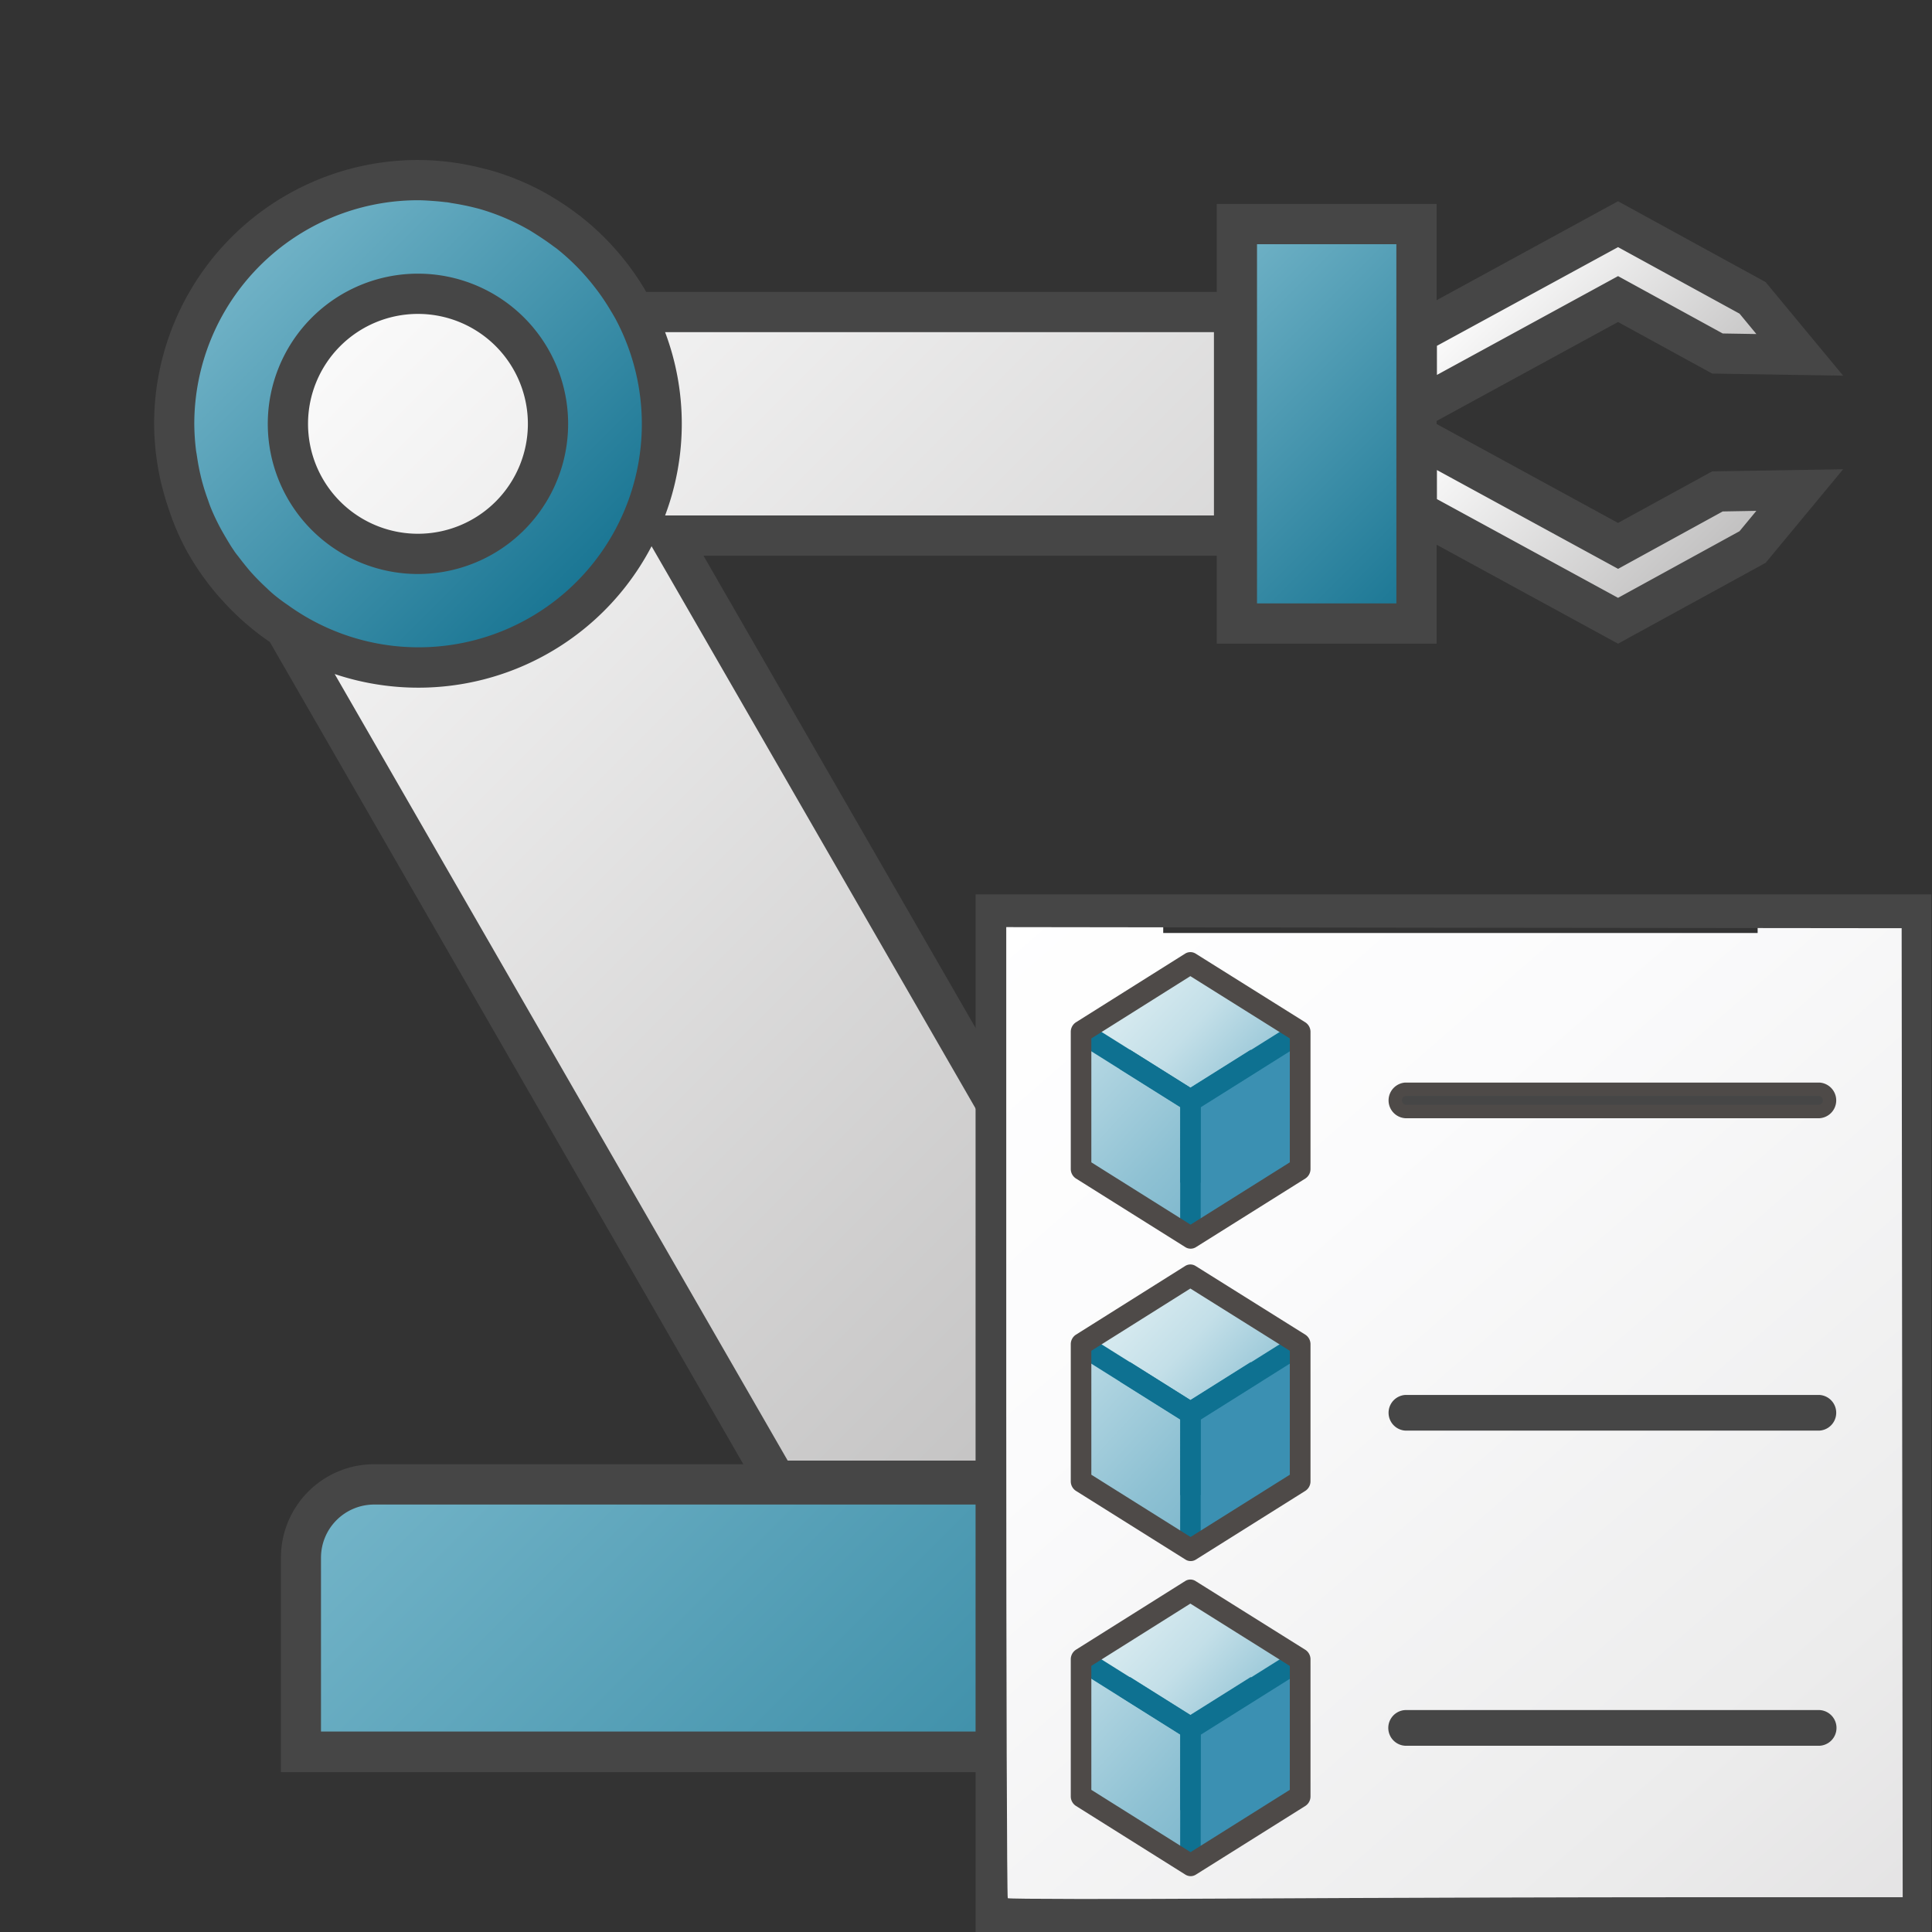 <svg id="Image" xmlns="http://www.w3.org/2000/svg" xmlns:xlink="http://www.w3.org/1999/xlink" viewBox="0 0 48 48">
  <rect x="0" y="0" width="48" height="48" fill="#333333" stroke="none"/>
  <defs>
    <linearGradient id="linear-gradient" x1="7.529" y1="45.171" x2="34.817" y2="17.883" gradientTransform="matrix(1, 0, 0, -1, 0, 50)" gradientUnits="userSpaceOnUse">
      <stop offset="0" stop-color="#fff"/>
      <stop offset="1" stop-color="#bebdbd"/>
    </linearGradient>
    <linearGradient id="linear-gradient-2" x1="14.844" y1="19.422" x2="35.159" y2="-0.895" gradientTransform="matrix(1, 0, 0, -1, 0, 50)" gradientUnits="userSpaceOnUse">
      <stop offset="0" stop-color="#73b4c8"/>
      <stop offset="1" stop-color="#177492"/>
    </linearGradient>
    <linearGradient id="linear-gradient-3" x1="6.101" y1="43.753" x2="14.663" y2="35.191" xlink:href="#linear-gradient-2"/>
    <linearGradient id="linear-gradient-4" x1="29.364" y1="43.068" x2="36.558" y2="35.874" xlink:href="#linear-gradient-2"/>
    <linearGradient id="linear-gradient-5" x1="36.778" y1="40.744" x2="42.327" y2="35.194" xlink:href="#linear-gradient"/>
    <linearGradient id="linear-gradient-6" x1="37.044" y1="43.547" x2="42.061" y2="38.531" xlink:href="#linear-gradient"/>
    <linearGradient id="linear-gradient-7" x1="56.181" y1="878.073" x2="86.369" y2="908.261" gradientTransform="translate(-24.727 -630.732) scale(0.856 0.745)" gradientUnits="userSpaceOnUse">
      <stop offset="0" stop-color="#fff"/>
      <stop offset="0.335" stop-color="#fbfbfc"/>
      <stop offset="0.82" stop-color="#ececec"/>
      <stop offset="1" stop-color="#e4e3e4"/>
    </linearGradient>
    <linearGradient id="linear-gradient-8" x1="546.091" y1="-1293.565" x2="551.416" y2="-1298.89" gradientTransform="matrix(0.511, 0, 0, -0.554, -250.984, -692.634)" gradientUnits="userSpaceOnUse">
      <stop offset="0" stop-color="#d9ecf1"/>
      <stop offset="0.221" stop-color="#d3e8ee"/>
      <stop offset="0.542" stop-color="#c3dfe8"/>
      <stop offset="0.921" stop-color="#a2ccdb"/>
      <stop offset="1" stop-color="#9bc8d7"/>
    </linearGradient>
    <linearGradient id="linear-gradient-9" x1="542.454" y1="-1297.201" x2="549.727" y2="-1304.474" gradientTransform="matrix(0.511, 0, 0, -0.554, -250.984, -692.634)" gradientUnits="userSpaceOnUse">
      <stop offset="0" stop-color="#bfdee8"/>
      <stop offset="0.159" stop-color="#b3d6e2"/>
      <stop offset="0.706" stop-color="#8ec1d3"/>
      <stop offset="1" stop-color="#7fb8cd"/>
    </linearGradient>
    <linearGradient id="linear-gradient-10" x1="546.086" y1="-1307.57" x2="551.411" y2="-1312.895" xlink:href="#linear-gradient-8"/>
    <linearGradient id="linear-gradient-11" x1="542.45" y1="-1311.205" x2="549.723" y2="-1318.477" xlink:href="#linear-gradient-9"/>
    <linearGradient id="linear-gradient-12" x1="546.081" y1="-1321.697" x2="551.406" y2="-1327.022" xlink:href="#linear-gradient-8"/>
    <linearGradient id="linear-gradient-13" x1="542.446" y1="-1325.332" x2="549.721" y2="-1332.606" xlink:href="#linear-gradient-9"/>
  </defs>
  <g id="g962">
    <g id="g49">
      <path id="path29" d="M19.281,36.788,7.082,15.605l-.1-.064a5.892,5.892,0,0,1-.526-.406l-.092-.082c-.168-.154-.283-.266-.394-.385l-.145-.157c-.107-.123-.208-.25-.306-.382l-.111-.148A5.58,5.58,0,0,1,4.769,12.8l-.046-.127c-.078-.216-.128-.367-.171-.523L4.5,11.925c-.038-.158-.066-.317-.092-.478l-.032-.21a5.978,5.978,0,0,1-.045-.707,6.063,6.063,0,0,1,6.055-6.055,6.416,6.416,0,0,1,.746.05l.147.023a5.85,5.85,0,0,1,.6.122l.183.046a6.057,6.057,0,0,1,1.341.572l.106.064a6.1,6.1,0,0,1,1.667,1.49,6.252,6.252,0,0,1,.444.661l.146.249H30.659v5.555H16.613L30.145,36.788Z" fill="url(#linear-gradient)"/>
      <path id="path31" d="M7.475,43.525V38.7A1.821,1.821,0,0,1,9.3,36.88H40.707a1.821,1.821,0,0,1,1.82,1.82v4.827Z" fill="url(#linear-gradient-2)"/>
      <path id="path33" d="M10.384,16.584a6.055,6.055,0,1,1,6.054-6.056v0A6.061,6.061,0,0,1,10.384,16.584Zm0-9.286a3.232,3.232,0,1,0,3.231,3.233h0A3.236,3.236,0,0,0,10.384,7.3Z" fill="url(#linear-gradient-3)"/>
      <path id="rect35" d="M30.729,5.567h4.463v9.925H30.729Z" fill="url(#linear-gradient-4)"/>
      <path id="polygon37" d="M40.2,13.562l2.47-1.353,2.043-.033-1.173,1.416L40.2,15.422l-5-2.727V10.834Z" fill="url(#linear-gradient-5)"/>
      <g id="g47">
        <path id="polygon39" d="M43.541,7.4l1.173,1.416-2.043-.033L40.2,7.43l-5,2.728V8.3l5-2.727Z" fill="url(#linear-gradient-6)"/>
        <g id="g45">
          <path id="path41" d="M14.115,10.53a3.731,3.731,0,1,0-3.731,3.731A3.73,3.73,0,0,0,14.115,10.53Zm-6.462,0a2.731,2.731,0,1,1,2.731,2.731A2.731,2.731,0,0,1,7.653,10.53Z" fill="#464646"/>
          <path id="path43" d="M40.2,12.992l-4.508-2.459v-.074L40.2,8l2.339,1.281,3.253.052L43.866,7.008,40.2,5,35.692,7.459V5.067H30.23V7.252H16.055A6.6,6.6,0,0,0,14.4,5.357l-.044-.032h0a6.654,6.654,0,0,0-.586-.4h0l-.115-.07h0a6.47,6.47,0,0,0-1.45-.619h0c-.065-.019-.132-.034-.2-.051h0a6.541,6.541,0,0,0-1.618-.21h0a6.555,6.555,0,0,0-6.558,6.552v0h0a6.59,6.59,0,0,0,.181,1.5h0c.013.054.028.107.042.16q.08.3.188.6c.023.065.045.13.071.194h0a6.542,6.542,0,0,0,.3.654h0a6.6,6.6,0,0,0,.838,1.2h0l.055.06a6.519,6.519,0,0,0,1.2,1.055L18.468,36.378H9.3A2.32,2.32,0,0,0,6.98,38.7v5.327H43.027V38.7a2.32,2.32,0,0,0-2.32-2.32H30.485L17.478,13.807H30.23v2.185h5.462V13.533L40.2,15.992l3.666-2.008,1.926-2.325-3.253.052Zm-4.5-4.4L40.2,6.14l3.019,1.653.418.506L42.8,8.285,40.68,7.123,40.2,6.86l-.48.262L35.7,9.315Zm6.327,30.1v4.327H7.975V38.7A1.321,1.321,0,0,1,9.3,37.38H40.707a1.321,1.321,0,0,1,1.32,1.32ZM6.8,14.769c-.059-.05-.115-.1-.172-.156-.094-.087-.185-.176-.273-.268-.057-.06-.113-.121-.167-.184-.084-.1-.163-.2-.24-.3-.046-.062-.1-.123-.139-.187-.076-.109-.134-.209-.194-.31s-.124-.213-.181-.323c-.065-.129-.129-.26-.193-.417-.027-.065-.049-.132-.073-.2-.049-.134-.094-.27-.132-.408-.02-.07-.038-.14-.054-.211-.034-.143-.061-.288-.083-.435l-.014-.089c-.006-.036-.013-.071-.017-.108a5.751,5.751,0,0,1-.041-.643h0a5.56,5.56,0,0,1,5.555-5.555c.142,0,.282.011.421.021.085.007.168.014.262.026a.879.879,0,0,1,.135.02l.057.009c.17.027.337.06.5.1l.033.008c.046.012.093.023.138.036a5.542,5.542,0,0,1,1.21.515c.045.025.088.053.131.08.157.1.309.2.454.308.031.024.064.047.1.072a5.594,5.594,0,0,1,.97.987l.027.035a5.478,5.478,0,0,1,.358.535c.014.025.03.048.044.073l.061.105A5.547,5.547,0,0,1,7.15,15.031,4.236,4.236,0,0,1,6.8,14.769ZM29.279,36.288H19.57L8.315,16.746a6.535,6.535,0,0,0,7.873-3.175l.424.735Zm.881-23.481H16.524a6.461,6.461,0,0,0,0-4.555H30.16Zm4.532,2.185H31.23V6.067h3.462Zm8.944-2.3-.418.506L40.2,14.853,35.7,12.4v-.722l4.021,2.193.48.262.479-.263,2.12-1.163Z" fill="#464646"/>
        </g>
      </g>
    </g>
    <path id="polygon47" d="M28.9,23.18v-.714H24.8v25H47.768v-25h-4.1v.714Z" fill="url(#linear-gradient-7)"/>
    <path id="path39-4-8" d="M45.2,35.377H34.919a.278.278,0,0,1,0-.554H45.2a.278.278,0,0,1,0,.554Z" fill="#464646" stroke="#464646" stroke-width="0.332"/>
    <path id="path41-5" d="M45.2,43.207H34.919a.278.278,0,0,1,0-.555H45.2a.278.278,0,0,1,0,.555Z" fill="#464646" stroke="#464646" stroke-width="0.332"/>
    <path id="path43-7-5" d="M45.2,27.616H34.919a.278.278,0,0,1,0-.554H45.2a.278.278,0,0,1,0,.554Z" fill="#464646" stroke="#4e4a48" stroke-width="0.332"/>
    <g id="g61">
      <path id="polygon45-9-9" d="M29.579,27.347,32.3,25.639v3.4l-2.721,1.707Z" fill="#3b90b2"/>
      <path id="polygon47-0-7" d="M26.858,25.639l2.716-1.707L32.3,25.639l-2.721,1.708Z" fill="url(#linear-gradient-8)"/>
      <path id="polygon49" d="M29.579,27.347v3.4l-2.721-1.708v-3.4Z" fill="url(#linear-gradient-9)"/>
      <path id="path51" d="M29.579,27.625a.234.234,0,0,1-.128-.038l-2.72-1.708.255-.48,2.595,1.628L32.173,25.4l.255.479-2.721,1.708A.243.243,0,0,1,29.579,27.625Z" fill="#0e7191"/>
      <path id="rect53" d="M29.324,27.347h.507v3.4H29.32Z" fill="#0e7191"/>
      <path id="path55" d="M29.579,31.023a.241.241,0,0,1-.128-.037l-2.72-1.707a.282.282,0,0,1-.128-.24v-3.4a.282.282,0,0,1,.128-.24l2.716-1.708a.246.246,0,0,1,.256,0L32.431,25.4a.282.282,0,0,1,.128.24v3.4a.282.282,0,0,1-.128.24L29.71,30.987A.242.242,0,0,1,29.579,31.023Zm-2.465-2.145,2.465,1.548,2.466-1.548V25.8l-2.471-1.548L27.114,25.8Z" fill="#4e4a48"/>
      <path id="path57-9" d="M29.579,27.621a.234.234,0,0,1-.128-.038l-1.632-1.024.256-.479,1.5.942,1.5-.942.256.479L29.7,27.583A.232.232,0,0,1,29.579,27.621Z" fill="#0e7191"/>
      <path id="rect59" d="M29.324,27.344h.507v2.039H29.32Z" fill="#0e7191"/>
    </g>
    <g id="g79">
      <path id="polygon63" d="M29.579,35.107,32.3,33.4v3.4l-2.721,1.708Z" fill="#3b90b2"/>
      <path id="polygon65" d="M26.858,33.4l2.716-1.707L32.3,33.4l-2.721,1.707Z" fill="url(#linear-gradient-10)"/>
      <path id="polygon67" d="M29.579,35.107v3.4L26.858,36.8V33.4Z" fill="url(#linear-gradient-11)"/>
      <path id="path69" d="M29.579,35.385a.225.225,0,0,1-.128-.037l-2.72-1.708.255-.48,2.594,1.628,2.592-1.628.255.479-2.72,1.708A.234.234,0,0,1,29.579,35.385Z" fill="#0e7191"/>
      <path id="rect71" d="M29.324,35.107h.507v3.4H29.32Z" fill="#0e7191"/>
      <path id="path73" d="M29.579,38.784a.234.234,0,0,1-.128-.038l-2.72-1.706a.282.282,0,0,1-.128-.24V33.4a.282.282,0,0,1,.128-.24l2.716-1.708a.241.241,0,0,1,.256,0l2.728,1.708a.282.282,0,0,1,.128.24v3.4a.282.282,0,0,1-.128.24L29.71,38.748A.234.234,0,0,1,29.579,38.784Zm-2.465-2.145,2.465,1.547,2.466-1.547V33.56l-2.471-1.547-2.46,1.547Z" fill="#4e4a48"/>
      <path id="path75" d="M29.579,35.382a.234.234,0,0,1-.128-.038L27.819,34.32l.256-.48,1.5.943,1.5-.943.256.48L29.7,35.344A.232.232,0,0,1,29.579,35.382Z" fill="#0e7191"/>
      <path id="rect77" d="M29.324,35.107h.507v2.039H29.32Z" fill="#0e7191"/>
    </g>
    <g id="g97">
      <path id="polygon81" d="M29.579,42.937,32.3,41.229v3.4l-2.721,1.707Z" fill="#3b90b2"/>
      <path id="polygon83" d="M26.858,41.229l2.716-1.708L32.3,41.229l-2.721,1.708Z" fill="url(#linear-gradient-12)"/>
      <path id="polygon85" d="M29.579,42.937v3.4l-2.721-1.71v-3.4Z" fill="url(#linear-gradient-13)"/>
      <path id="path87" d="M29.579,43.214a.234.234,0,0,1-.128-.038l-2.72-1.708.255-.479,2.595,1.628,2.593-1.628.256.48-2.722,1.707A.237.237,0,0,1,29.579,43.214Z" fill="#0e7191"/>
      <path id="rect89" d="M29.324,42.937h.507v3.4H29.32Z" fill="#0e7191"/>
      <path id="path91" d="M29.579,46.613a.255.255,0,0,1-.128-.038l-2.72-1.708a.281.281,0,0,1-.128-.239v-3.4a.285.285,0,0,1,.127-.24l2.717-1.708a.24.24,0,0,1,.255,0l2.729,1.709a.282.282,0,0,1,.128.24v3.4a.281.281,0,0,1-.128.239l-2.722,1.708A.248.248,0,0,1,29.579,46.613Zm-2.465-2.145,2.465,1.548,2.466-1.548V41.39l-2.471-1.549-2.46,1.547Z" fill="#4e4a48"/>
      <path id="path93" d="M29.579,43.207a.255.255,0,0,1-.128-.038l-1.632-1.025.256-.479,1.5.942,1.5-.942.256.479L29.7,43.169A.253.253,0,0,1,29.579,43.207Z" fill="#0e7191"/>
      <path id="rect95" d="M29.324,42.933h.507v2.04H29.32Z" fill="#0e7191"/>
    </g>
    <path id="path902-0" d="M24.238,35.107V22.221H47.984V48H24.238ZM42.043,47.136h5.229L47.259,35.1l-.013-12.039-11.122-.012L25,23.034V35.076c0,6.624.017,12.061.038,12.084s2.679.026,5.907.008,8.221-.032,11.1-.032Z" fill="#464646"/>
  </g>
</svg>
